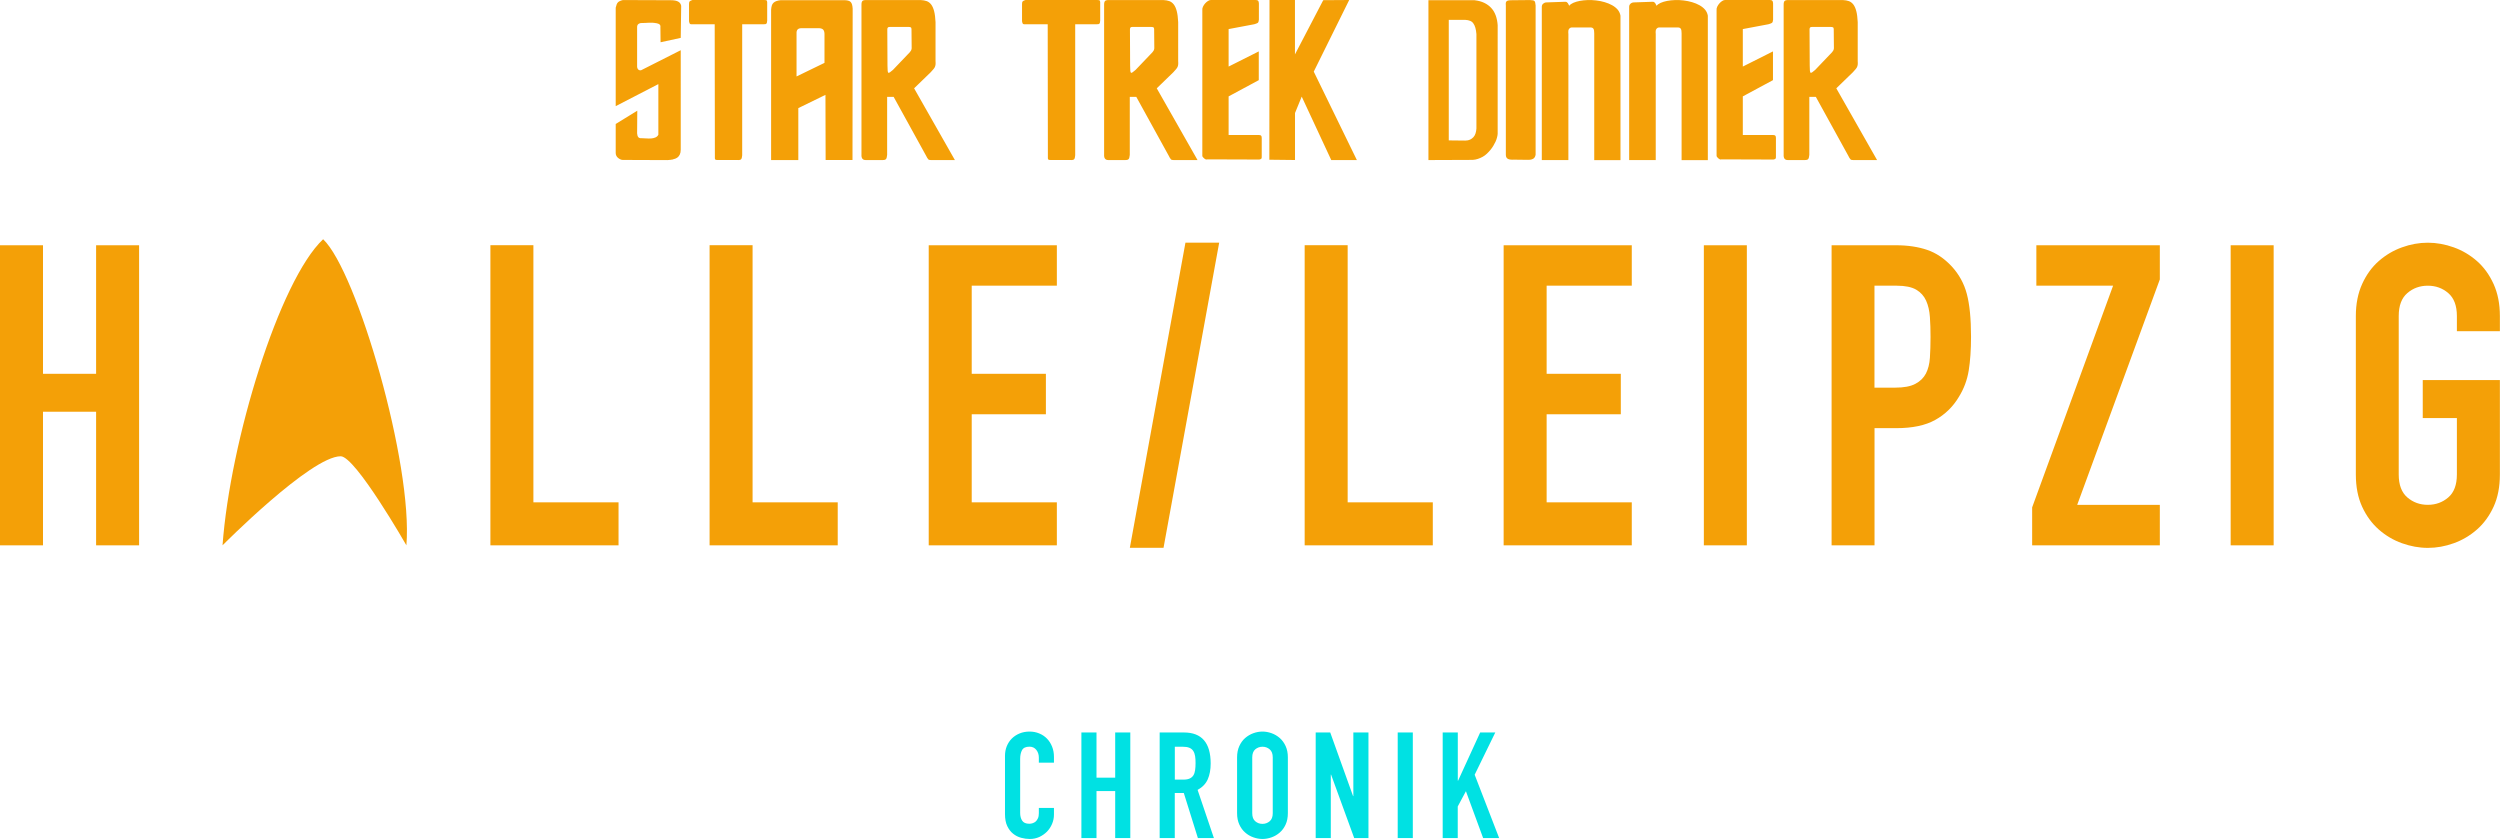 <?xml version="1.0" encoding="UTF-8"?>
<svg id="Ebene_1" data-name="Ebene 1" xmlns="http://www.w3.org/2000/svg" viewBox="0 0 440.15 147.71">
  <defs>
    <style>
      .cls-1 {
        fill: #00e1e3;
      }

      .cls-2 {
        fill: #f4a007;
      }
    </style>
  </defs>
  <path class="cls-1" d="M185.56,142.25h-2.66v.91c0,.37-.05.67-.16.91s-.24.43-.4.57c-.17.14-.35.24-.55.3-.2.06-.39.09-.56.09-.61,0-1.03-.18-1.27-.55-.24-.37-.35-.82-.35-1.36v-9.5c0-.63.11-1.14.33-1.55.22-.41.66-.61,1.32-.61.5,0,.9.19,1.2.57.3.38.44.84.44,1.36v.89h2.66v-1.04c0-.64-.11-1.24-.33-1.79-.22-.55-.52-1.02-.9-1.41-.38-.39-.84-.7-1.36-.91-.52-.22-1.09-.33-1.7-.33-.64,0-1.23.11-1.76.33-.53.22-.99.52-1.37.9-.38.38-.68.84-.89,1.36-.21.52-.31,1.09-.31,1.7v10.23c0,.85.13,1.56.4,2.12.27.56.61,1.01,1.03,1.34.42.34.89.58,1.41.72.52.14,1.03.21,1.54.21.59,0,1.14-.12,1.66-.35.51-.24.96-.55,1.35-.94.38-.39.68-.85.9-1.37.22-.52.33-1.07.33-1.64v-1.15h0ZM190.39,147.55h2.66v-8.28h3.29v8.28h2.66v-18.59h-2.66v7.96h-3.29v-7.96h-2.66v18.59h0ZM206.84,131.47h1.38c.49,0,.88.06,1.17.18.3.12.53.31.69.56.17.25.27.56.33.91s.08.77.08,1.24-.03.88-.08,1.24c-.05.36-.15.66-.3.9-.15.24-.36.43-.64.56-.28.13-.65.2-1.12.2h-1.51v-5.8h0ZM204.17,147.55h2.66v-7.94h1.59l2.48,7.94h2.82l-2.87-8.48c.85-.47,1.45-1.09,1.79-1.87.34-.77.51-1.7.51-2.78,0-3.64-1.57-5.46-4.7-5.46h-4.28v18.59h0ZM217.8,143.16c0,.77.13,1.43.39,2,.26.57.6,1.04,1.03,1.41.43.38.9.66,1.44.85.53.19,1.07.29,1.61.29s1.07-.1,1.61-.29c.53-.19,1.01-.47,1.44-.85.43-.37.77-.84,1.03-1.41.26-.56.39-1.23.39-2v-9.82c0-.75-.13-1.41-.39-1.98-.26-.57-.61-1.05-1.03-1.42-.43-.37-.91-.66-1.44-.85-.53-.19-1.07-.29-1.61-.29s-1.08.1-1.61.29c-.53.19-1.01.48-1.44.85-.43.37-.77.85-1.03,1.42-.26.57-.39,1.24-.39,1.98v9.82h0ZM220.47,133.35c0-.64.18-1.12.53-1.42.36-.3.78-.46,1.27-.46s.91.15,1.27.46c.36.3.54.78.54,1.42v9.82c0,.64-.18,1.12-.54,1.42-.36.3-.78.46-1.27.46s-.91-.15-1.27-.46c-.36-.3-.53-.78-.53-1.42v-9.82h0ZM231.64,147.55h2.66v-11.17h.05l4.07,11.17h2.51v-18.59h-2.66v11.2h-.05l-4.02-11.2h-2.56v18.59h0ZM246.08,147.55h2.66v-18.59h-2.66v18.59h0ZM253.99,147.55h2.66v-5.56l1.44-2.69,3.03,8.25h2.82l-4.31-11.15,3.63-7.44h-2.66l-3.89,8.49h-.05v-8.49h-2.66v18.59h0Z"/>
  <path class="cls-2" d="M0,96.01h7.57v-23.52h9.35v23.52h7.57v-52.83h-7.57v22.63H7.57v-22.63H0v52.83h0ZM86.34,96.01h22.56v-7.57h-14.99v-45.27h-7.57v52.83h0ZM124.93,96.01h22.56v-7.57h-14.99v-45.27h-7.57v52.83h0ZM163.51,96.01h22.56v-7.57h-14.99v-15.51h13.06v-7.12h-13.06v-15.51h14.99v-7.12h-22.56v52.83h0ZM198.91,96.45h5.94l9.8-53.73h-5.94l-9.79,53.73h0ZM229.7,96.01h22.56v-7.57h-14.99v-45.27h-7.57v52.83h0ZM264.73,96.01h22.56v-7.57h-14.99v-15.51h13.06v-7.12h-13.06v-15.51h14.99v-7.12h-22.56v52.83h0ZM299.98,96.01h7.57v-52.83h-7.57v52.83h0ZM322.46,96.01h7.57v-20.63h3.86c2.82,0,5.1-.48,6.83-1.45,1.73-.96,3.12-2.31,4.15-4.04.89-1.43,1.47-2.98,1.74-4.64.27-1.66.41-3.65.41-5.97,0-3.17-.25-5.68-.74-7.53-.49-1.86-1.39-3.47-2.67-4.86-1.29-1.38-2.72-2.35-4.3-2.89-1.58-.54-3.41-.82-5.49-.82h-11.35v52.83h0ZM330.03,50.3h3.93c1.48,0,2.62.24,3.41.7.79.47,1.37,1.11,1.74,1.93.37.82.59,1.78.67,2.89.08,1.11.11,2.29.11,3.52,0,1.34-.04,2.55-.11,3.64-.07,1.09-.31,2.02-.7,2.78-.4.77-1.01,1.37-1.86,1.82-.84.45-2.03.67-3.56.67h-3.64v-17.96h0ZM357.78,96.01h22.48v-7.12h-14.55l14.55-39.7v-6.01h-21.74v7.12h13.51l-14.25,39.03v6.68h0ZM392.73,96.01h7.57v-52.83h-7.57v52.83h0ZM414.77,83.54c0,2.18.37,4.07,1.11,5.68.74,1.61,1.72,2.94,2.93,4.01,1.21,1.06,2.57,1.87,4.08,2.41,1.51.54,3.03.82,4.56.82s3.05-.27,4.56-.82c1.51-.54,2.87-1.35,4.08-2.41,1.21-1.06,2.19-2.4,2.93-4.01.74-1.61,1.11-3.5,1.11-5.68v-16.62h-13.58v6.68h6.01v9.94c0,1.83-.51,3.18-1.52,4.04-1.01.87-2.21,1.3-3.6,1.3s-2.58-.43-3.6-1.3c-1.01-.87-1.52-2.21-1.52-4.04v-27.9c0-1.83.51-3.18,1.52-4.04,1.01-.87,2.21-1.3,3.6-1.3s2.59.43,3.6,1.3c1.01.87,1.52,2.21,1.52,4.04v2.67h7.57v-2.67c0-2.13-.37-4.01-1.11-5.64s-1.72-2.98-2.93-4.04c-1.21-1.06-2.57-1.87-4.08-2.41-1.51-.54-3.03-.82-4.56-.82s-3.05.27-4.56.82c-1.51.54-2.87,1.35-4.08,2.41-1.21,1.06-2.19,2.41-2.93,4.04s-1.11,3.51-1.11,5.64v27.9h0Z"/>
  <path class="cls-2" d="M118.5,28.05c.29-.06.54-.16.73-.29.19-.13.34-.31.45-.54.11-.23.17-.52.17-.87V8.84l-6.96,3.52c-.22.06-.4,0-.54-.14-.14-.15-.2-.38-.18-.69v-6.74c0-.07,0-.16.03-.25.02-.09.06-.17.11-.23.05-.06.14-.12.26-.18.12-.06.27-.08.45-.08.16,0,.34,0,.52-.01.18,0,.37-.02.55-.03.18,0,.37-.01.55-.01s.36,0,.54.03c.17.02.33.04.47.07.14.03.26.07.36.12.1.06.17.13.22.22.05.09.06.19.04.3l.03,2.7,3.55-.77.08-5.64c-.06-.33-.23-.58-.52-.74-.29-.17-.73-.25-1.32-.25l-8.42-.03c-.22.05-.4.11-.54.18-.14.06-.25.14-.34.23-.09.09-.16.21-.22.36-.06.15-.11.34-.17.58v17.33l7.51-3.88v8.91c-.11.22-.28.38-.51.48-.23.1-.49.16-.77.18-.28.02-.58.01-.89-.01-.31-.03-.6-.04-.85-.04-.22.02-.39-.04-.51-.18-.12-.14-.19-.36-.21-.67l.03-3.99-3.8,2.34v5.12c0,.17.04.32.11.47.07.15.17.27.29.37.12.1.25.19.4.26.15.07.29.11.44.11l7.87.03c.37-.02.7-.06.99-.12h0ZM129.92,28.18c.16,0,.29-.01.38-.04.09-.03.16-.07.21-.14.04-.06.08-.15.1-.26.02-.11.04-.25.06-.41V4.27h3.71c.13,0,.23,0,.32-.01.08,0,.15-.04.21-.08.05-.05.09-.11.11-.19.02-.08.04-.21.05-.37V.36c-.02-.09-.04-.16-.05-.21-.02-.05-.05-.08-.1-.1-.05-.02-.11-.03-.18-.04-.07,0-.18-.01-.3-.01h-12.52c-.13.04-.23.07-.3.11-.07.04-.13.08-.18.12-.05.05-.08.11-.1.18-.02.07-.03.17-.03.28v3.05c.02.13.04.23.07.3.03.07.06.13.11.17.05.04.12.06.21.06h4.13l.03,23.16v.4c0,.1.02.18.06.23.04.05.1.09.18.1.08,0,.21.01.37.01h3.47ZM140.54,19.04l4.79-2.34.03,11.47h4.73l.03-26.63c-.02-.29-.05-.54-.11-.74-.06-.2-.14-.36-.26-.47-.12-.11-.28-.19-.47-.23-.19-.05-.44-.07-.73-.07h-11.09c-.31.04-.57.09-.77.16-.2.07-.37.17-.51.3-.14.13-.24.29-.3.5-.06.2-.1.44-.12.72v26.47h4.79v-9.13h0ZM140.24,5.89c-.02-.31.05-.55.19-.7.15-.16.39-.23.74-.23h3.03c.35.02.59.11.73.26.14.16.22.4.23.73v5.12l-4.92,2.39v-7.57h0ZM155.77,28.14c.1-.03.18-.08.23-.15.06-.07.1-.17.12-.29.03-.12.05-.26.07-.43v-10.21h1.15l5.67,10.29c.09.18.17.33.23.43.06.1.12.18.18.25.05.06.12.11.19.12.07.02.17.03.3.03h4.21l-7.18-12.63,2.92-2.83c.2-.22.36-.4.48-.54.12-.14.21-.27.26-.39.05-.12.09-.26.11-.41.02-.16.02-.36,0-.62V3.89c-.04-.79-.12-1.43-.25-1.93-.13-.5-.3-.88-.52-1.17-.22-.28-.48-.48-.78-.59-.3-.11-.66-.17-1.06-.19h-9.6c-.15,0-.28,0-.39.03-.11.02-.2.06-.26.12-.06.06-.11.15-.14.26-.03.11-.04.26-.04.44v26.36c-.02.33.04.57.17.73.13.16.32.23.58.23h2.94c.17,0,.3-.01.4-.04h0ZM156.66,12.74c-.13.09-.22.11-.27.06-.06-.06-.09-.18-.11-.39-.02-.2-.03-.5-.03-.88l-.03-6.27c0-.13,0-.22.03-.29.02-.06.05-.11.1-.15.05-.04.11-.06.19-.07.08,0,.2-.01.34-.01h3.05c.2,0,.34.03.43.08.08.05.12.17.12.33l.03,3.36c-.02.17-.06.3-.12.4-.06.1-.13.2-.21.29l-2.97,3.11c-.24.2-.42.35-.55.44h0ZM188.55,28.18c.16,0,.29-.01.38-.04.09-.03.16-.07.21-.14.04-.06.08-.15.1-.26.02-.11.04-.25.06-.41V4.27h3.71c.13,0,.23,0,.32-.01.08,0,.15-.04.21-.08.06-.05.09-.11.11-.19.02-.08.04-.21.05-.37V.36c-.02-.09-.04-.16-.05-.21-.02-.05-.05-.08-.1-.1-.05-.02-.11-.03-.18-.04-.07,0-.17-.01-.3-.01h-12.52c-.13.04-.23.07-.3.11-.07.04-.13.08-.18.12-.05.05-.08.11-.1.18-.02.07-.03.17-.03.28v3.05c.02.13.04.23.07.3.03.07.06.13.11.17.05.04.11.06.21.06h4.13l.03,23.16v.4c0,.1.02.18.06.23.04.05.1.09.18.1.08,0,.21.01.37.01h3.47ZM198.49,28.14c.1-.03.18-.08.23-.15.06-.07.1-.17.12-.29.03-.12.05-.26.07-.43v-10.21h1.15l5.67,10.29c.09.18.17.33.23.43.06.1.12.18.18.25.05.06.12.11.19.12.07.02.17.03.3.03h4.21l-7.18-12.63,2.92-2.83c.2-.22.36-.4.48-.54.12-.14.21-.27.26-.39.06-.12.09-.26.11-.41.02-.16.02-.36,0-.62V3.89c-.04-.79-.12-1.43-.25-1.93-.13-.5-.3-.88-.52-1.17-.22-.28-.48-.48-.78-.59-.3-.11-.66-.17-1.06-.19h-9.6c-.15,0-.28,0-.39.03-.11.02-.2.06-.26.12-.06.06-.11.15-.14.26-.03.11-.04.26-.04.44v26.36c-.02.33.04.57.17.73.13.16.32.23.58.23h2.94c.17,0,.3-.01.4-.04h0ZM199.38,12.74c-.13.09-.22.11-.27.06-.06-.06-.09-.18-.11-.39-.02-.2-.03-.5-.03-.88l-.03-6.27c0-.13,0-.22.03-.29.02-.06.05-.11.1-.15.04-.04.11-.06.19-.07.08,0,.2-.01.34-.01h3.05c.2,0,.34.03.43.08.08.05.12.17.12.33l.03,3.36c-.02.17-.06.3-.12.4-.06.1-.13.2-.21.29l-2.97,3.11c-.24.2-.42.35-.55.44h0ZM221.59,28.09c.11,0,.2-.01.28-.04.07-.03.13-.06.18-.1.05-.04.07-.09.08-.16,0-.07.01-.17.01-.28v-3.22c0-.2-.04-.34-.11-.41-.07-.07-.2-.11-.38-.11h-5.34v-6.8l5.31-2.86v-5.06l-5.31,2.67v-6.6l4.51-.85c.13-.04.24-.07.34-.11.1-.04.19-.08.26-.12.07-.05.12-.11.15-.21.03-.09.05-.21.07-.36V.78c0-.15,0-.28-.03-.39-.02-.11-.05-.19-.1-.25-.05-.05-.11-.09-.19-.11-.08-.02-.18-.03-.29-.03h-7.84c-.16,0-.34.06-.52.18-.18.12-.35.26-.5.43-.15.17-.27.35-.37.56-.1.21-.14.41-.12.59v25.67c0,.07.03.15.1.23.06.08.14.16.22.23.08.07.17.13.26.17.09.04.17.04.25,0l9.08.03h0ZM228,28.18v-8.28l1.18-2.89,5.2,11.17h4.51l-7.59-15.57L237.54,0l-4.57.03-4.98,9.55V0h-4.48l-.03,28.12,4.51.05h0ZM259.28,28.15c.33-.02.64-.08.93-.18.29-.1.57-.22.84-.37.27-.15.51-.33.73-.54.22-.21.43-.43.62-.66.19-.23.36-.47.51-.72.15-.25.28-.49.39-.73.11-.24.2-.48.26-.72.06-.24.11-.46.12-.66V4.44c-.04-.61-.15-1.16-.33-1.68-.18-.51-.44-.96-.78-1.33-.34-.38-.75-.68-1.24-.92-.49-.24-1.06-.39-1.72-.47h-8.12v28.14l7.79-.03h0ZM255.07,24.71V3.5h2.92c.33.02.61.07.84.17.23.09.42.24.56.44.15.2.27.46.36.77.09.31.16.69.19,1.13v16.62c-.02.29-.07.57-.15.84-.08.27-.21.49-.37.67-.17.18-.36.33-.59.44-.23.11-.51.17-.84.17l-2.92-.03h0ZM269.62,28.07c.17-.04.3-.1.4-.18.1-.08.18-.18.23-.3.06-.12.09-.24.11-.37V.97c-.02-.22-.04-.39-.07-.51-.03-.12-.07-.21-.14-.28-.07-.06-.16-.11-.28-.12-.12-.02-.29-.04-.51-.05l-3.16.03c-.26,0-.46.01-.61.04-.15.03-.26.07-.33.14-.07.06-.12.15-.14.26-.02.11-.02.27,0,.47v26.3c0,.35.12.59.36.72.24.13.61.17,1.13.14l2.42.03c.22,0,.41-.02.58-.05h0ZM276.11,5.87c0-.15,0-.28.01-.41,0-.13.04-.24.11-.34.06-.1.15-.18.25-.23.1-.05.24-.07.43-.05h2.94c.18-.02.33,0,.44.03.11.04.19.1.25.19.06.09.09.21.11.34.02.14.03.3.03.48v22.31h4.62V2.76c-.07-.4-.24-.76-.49-1.06-.26-.3-.58-.56-.98-.78-.4-.22-.83-.4-1.31-.54-.48-.14-.97-.24-1.49-.3-.51-.06-1.02-.09-1.51-.07-.5.02-.96.07-1.39.15-.43.08-.81.2-1.14.34-.33.15-.57.32-.71.52-.04-.06-.07-.12-.11-.21-.04-.08-.08-.16-.12-.23-.05-.07-.11-.14-.18-.19-.07-.05-.16-.08-.28-.08l-3.27.11c-.15,0-.27.02-.38.07-.11.05-.2.11-.28.18-.07.07-.13.16-.16.25-.04.09-.05.19-.05.3v26.96h4.68V5.87h0ZM291.49,5.87c0-.15,0-.28.01-.41,0-.13.05-.24.11-.34.06-.1.15-.18.25-.23.1-.05.24-.07.43-.05h2.94c.18-.02.33,0,.44.03.11.04.19.1.25.19.06.09.09.21.11.34.02.14.03.3.03.48v22.31h4.62V2.76c-.07-.4-.24-.76-.49-1.06-.26-.3-.58-.56-.98-.78-.39-.22-.83-.4-1.31-.54-.48-.14-.97-.24-1.48-.3-.51-.06-1.02-.09-1.51-.07-.5.02-.96.07-1.39.15-.43.08-.81.2-1.14.34-.33.15-.57.32-.72.52-.04-.06-.07-.12-.11-.21-.04-.08-.08-.16-.12-.23-.05-.07-.11-.14-.18-.19-.07-.05-.17-.08-.27-.08l-3.27.11c-.15,0-.28.02-.39.07-.11.05-.2.11-.27.18-.07.07-.13.16-.17.25-.04.09-.05.19-.05.3v26.96h4.68V5.87h0ZM312.12,28.09c.11,0,.2-.01.28-.04.07-.03.13-.06.18-.1.05-.04.07-.09.08-.16,0-.07.01-.17.01-.28v-3.22c0-.2-.04-.34-.11-.41-.07-.07-.2-.11-.38-.11h-5.34v-6.8l5.31-2.86v-5.06l-5.31,2.67v-6.6l4.51-.85c.13-.04.24-.07.34-.11.1-.04.19-.08.26-.12.07-.05.12-.11.15-.21.03-.09.05-.21.07-.36V.78c0-.15,0-.28-.03-.39-.02-.11-.05-.19-.1-.25-.05-.05-.11-.09-.19-.11-.08-.02-.18-.03-.29-.03h-7.84c-.17,0-.34.06-.52.18-.18.12-.35.26-.49.43-.15.17-.27.35-.37.56-.1.21-.14.41-.12.59v25.67c0,.07.03.15.1.23.06.08.14.16.22.23.08.07.17.13.26.17.09.04.17.04.25,0l9.08.03h0ZM318.13,28.14c.1-.03.18-.08.23-.15.05-.07.1-.17.12-.29.03-.12.05-.26.07-.43v-10.21h1.15l5.67,10.29c.09.18.17.33.23.43.06.1.12.18.18.25.05.06.12.11.19.12.07.02.17.03.3.03h4.21l-7.18-12.63,2.92-2.83c.2-.22.36-.4.48-.54.12-.14.21-.27.26-.39.05-.12.09-.26.11-.41.02-.16.02-.36,0-.62V3.89c-.04-.79-.12-1.43-.25-1.93-.13-.5-.3-.88-.52-1.17-.22-.28-.48-.48-.78-.59-.3-.11-.66-.17-1.06-.19h-9.6c-.15,0-.28,0-.39.03-.11.02-.2.06-.26.12-.07.06-.11.15-.14.26-.03.11-.04.26-.04.44v26.36c-.02.33.04.57.16.73.13.16.32.23.58.23h2.94c.17,0,.3-.01.4-.04h0ZM319.03,12.74c-.13.09-.22.11-.27.06-.05-.06-.09-.18-.11-.39-.02-.2-.03-.5-.03-.88l-.03-6.27c0-.13,0-.22.03-.29.02-.06.05-.11.1-.15.04-.04.11-.06.19-.07.08,0,.2-.01.34-.01h3.05c.2,0,.34.03.43.08.08.05.12.17.12.33l.03,3.36c-.02.17-.06.3-.12.4-.07.1-.13.2-.21.29l-2.97,3.11c-.24.2-.42.35-.55.44h0Z"/>
  <path class="cls-2" d="M39.18,96.01c1.34-18.36,9.99-46.61,17.71-53.89,5.95,5.64,15.84,39.64,14.66,53.89,0,0-8.97-15.68-11.57-15.68-5.26,0-20.8,15.68-20.8,15.68h0Z"/>
</svg>